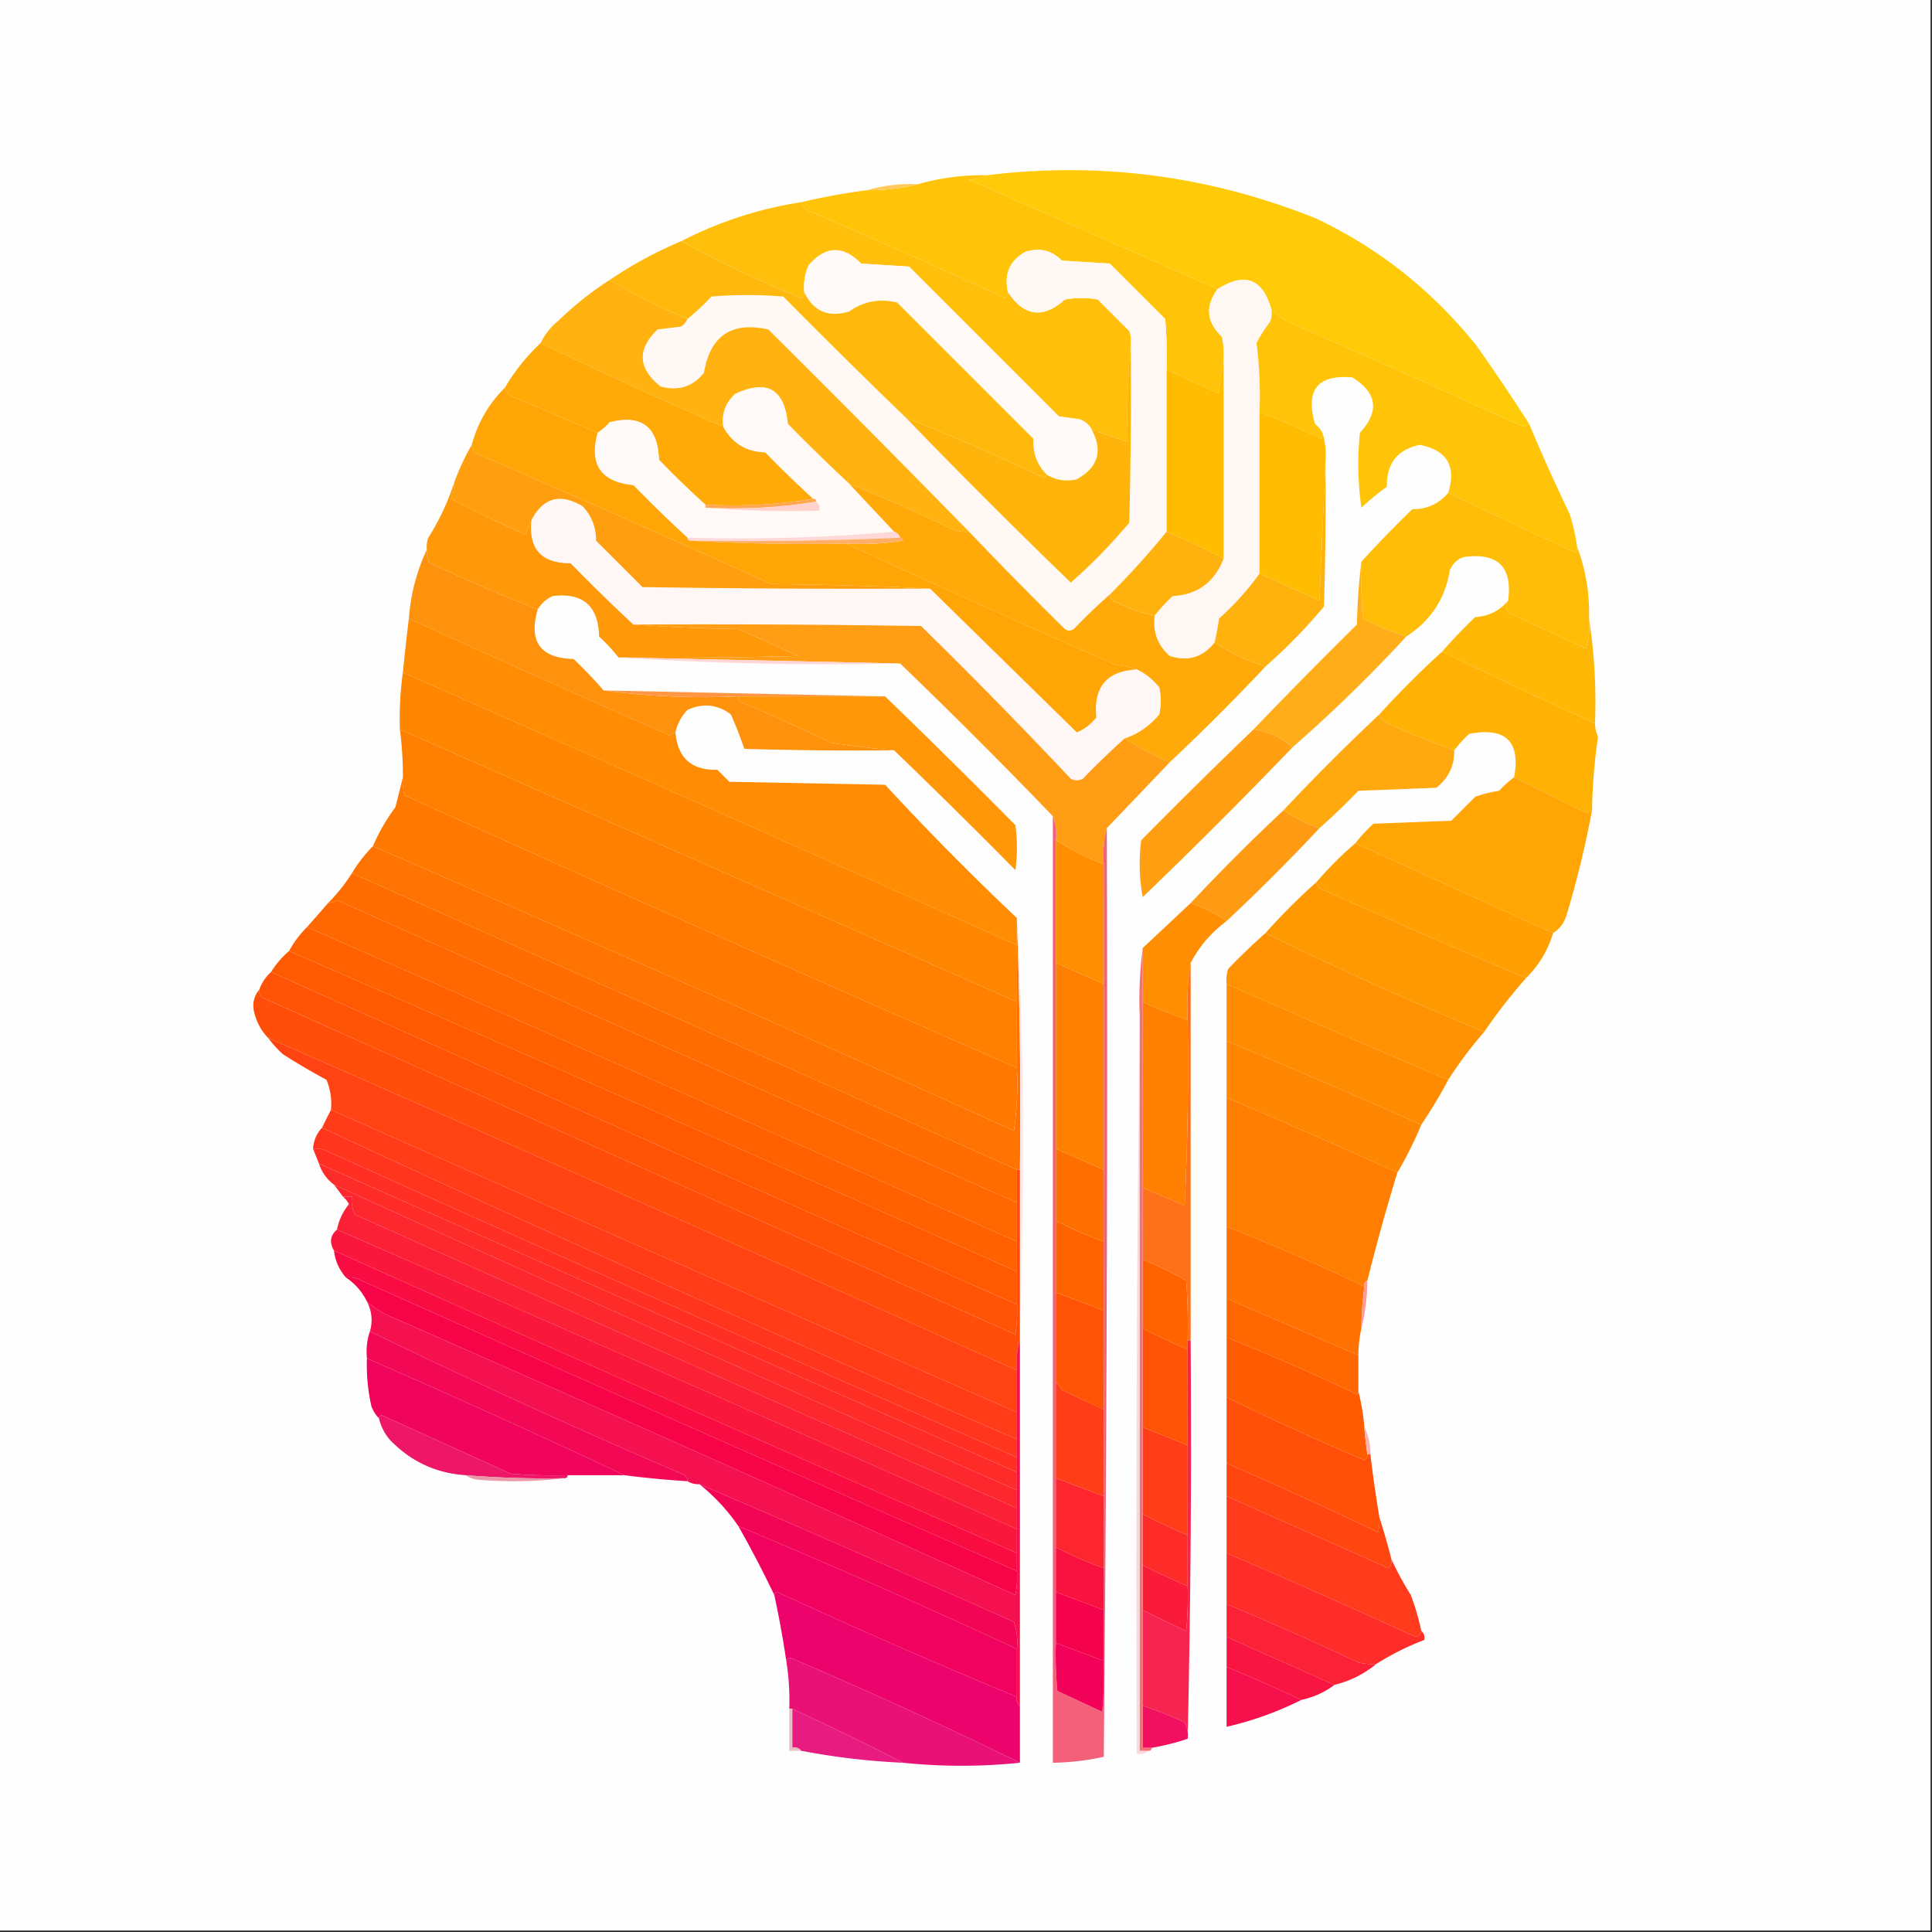 <svg xmlns="http://www.w3.org/2000/svg" width="645" height="645" style="shape-rendering:geometricPrecision;text-rendering:geometricPrecision;image-rendering:optimizeQuality;fill-rule:evenodd;clip-rule:evenodd"><rect width="100%" height="100%" fill="#333333" stroke="none"/><path style="opacity:1" fill="#fffefe" d="M-.5-.5h645v645H-.5V-.5z"/><path style="opacity:1" fill="#ffca08" d="M510.5 141.5c-.751 1.073-1.751 1.24-3 .5a5181.07 5181.07 0 0 0-74-33c-3.398-1.357-6.398-3.19-9-5.5-2.836-10.428-8.836-12.762-18-7a565876.97 565876.97 0 0 1-83-36.5c2.208-.19 4.208-.69 6-1.5 37.891-4.623 74.558.21 110 14.5 21.004 9.986 38.838 24.153 53.5 42.5a691.543 691.543 0 0 1 17.5 26z"/><path style="opacity:1" fill="#ffc407" d="M329.5 58.5c-1.792.81-3.792 1.31-6 1.5a565876.97 565876.97 0 0 0 83 36.5c-4.217 5.717-3.717 11.05 1.5 16 .497 2.646.664 5.313.5 8-.823 3.477-1.323 7.144-1.5 11a410.844 410.844 0 0 0-17.5-8 145.053 145.053 0 0 0-.5-17L370.5 88l-16-1c-3.285-3.379-7.285-4.379-12-3-5.363 2.91-7.363 7.41-6 13.5.131.876-.202 1.543-1 2a2738.209 2738.209 0 0 0-64-28.5c-2.044-.498-3.378-1.665-4-3.5a212.957 212.957 0 0 1 22-4c5.889.05 11.556-.616 17-2 7.386-2.135 15.052-3.135 23-3z"/><path style="opacity:1" fill="#ffc95c" d="M306.5 61.5c-5.444 1.384-11.111 2.05-17 2 5.416-1.617 11.083-2.284 17-2z"/><path style="opacity:1" fill="#ffbf0b" d="M267.5 67.5c.622 1.835 1.956 3.002 4 3.5a2738.209 2738.209 0 0 1 64 28.5c.798-.457 1.131-1.124 1-2 5.384 8.174 11.718 9.007 19 2.5a30.499 30.499 0 0 1 11 0l10.5 10.5a8.43 8.43 0 0 1 .5 4c-.995 10.821-1.328 21.821-1 33l-12-4c-.843-1.673-2.176-2.84-4-3.5l-7-1-50-50-16-1c-6.019-6.143-11.852-5.976-17.5.5-1.289 2.85-1.789 5.85-1.5 9 .131.876-.202 1.543-1 2-13.892-5.606-27.225-11.94-40-19 12.525-6.472 25.858-10.805 40-13z"/><path style="opacity:1" fill="#fff9f7" d="M364.5 143.5c3.754 7.054 2.088 12.554-5 16.5-3.572.847-6.906.347-10-1.5-3.266-3.258-4.766-7.258-4.5-12L299.5 101c-5.916-1.408-11.25-.408-16 3-7.02 2.085-12.02-.081-15-6.5-.289-3.15.211-6.15 1.5-9 5.648-6.476 11.481-6.643 17.5-.5l16 1 50 50 7 1c1.824.66 3.157 1.827 4 3.5z"/><path style="opacity:1" fill="#fff8f5" d="M389.5 123.5v54a280.11 280.11 0 0 1-19 21 193.893 193.893 0 0 0-12 11.5c-1 .667-2 .667-3 0a1461.732 1461.732 0 0 1-32-32.5 6395.637 6395.637 0 0 0-67-67.5c-12.257-2.746-19.424 2.088-21.5 14.5-3.788 4.653-8.622 6.153-14.5 4.5-7.531-6.024-7.865-12.358-1-19l8-1c.881-.708 1.547-1.542 2-2.5a84.01 84.01 0 0 0 8-7.5c8-.667 16-.667 24 0a2340.91 2340.91 0 0 0 41 40.5 2138.105 2138.105 0 0 0 55 55 184.017 184.017 0 0 0 19.5-20c.5-19.997.667-39.997.5-60a8.43 8.43 0 0 0-.5-4L366.5 100a30.499 30.499 0 0 0-11 0c-7.282 6.507-13.616 5.674-19-2.5-1.363-6.09.637-10.59 6-13.5 4.715-1.379 8.715-.379 12 3l16 1 18.5 18.5c.499 5.657.666 11.324.5 17z"/><path style="opacity:1" fill="#ffb210" d="M203.5 93.5a236.392 236.392 0 0 0 26 13c-.453.958-1.119 1.792-2 2.5l-8 1c-6.865 6.642-6.531 12.976 1 19 5.878 1.653 10.712.153 14.5-4.5 2.076-12.412 9.243-17.246 21.5-14.5a6395.637 6395.637 0 0 1 67 67.5 12.93 12.93 0 0 1-5-.5 466.503 466.503 0 0 0-35-15.5 577.46 577.46 0 0 1-20.5-20c-1.101-11.6-6.934-14.933-17.5-10-3.297 2.932-4.63 6.599-4 11a1712.921 1712.921 0 0 1-61-28c1.406-2.914 3.406-5.414 6-7.5a108 108 0 0 1 17-13.5z"/><path style="opacity:1" fill="#fff7f3" d="M424.5 103.5a8.43 8.43 0 0 1-.5 4 48.493 48.493 0 0 0-4.5 7c.967 7.61 1.3 15.277 1 23v54c-3.9 5.408-8.4 10.408-13.5 15a99.899 99.899 0 0 1-1.5 8c-3.924 4.956-8.924 6.456-15 4.5-4.048-3.6-5.715-8.1-5-13.5a53.864 53.864 0 0 1 6-6.5c8.302-.455 13.969-4.622 17-12.5v-66a32.462 32.462 0 0 0-.5-8c-5.217-4.95-5.717-10.283-1.5-16 9.164-5.762 15.164-3.428 18 7z"/><path style="opacity:1" fill="#ffb90d" d="M227.5 80.5c12.775 7.06 26.108 13.394 40 19 .798-.457 1.131-1.124 1-2 2.98 6.419 7.98 8.585 15 6.5 4.75-3.408 10.084-4.408 16-3l45.5 45.5c-.266 4.742 1.234 8.742 4.5 12-.06.543-.393.876-1 1a697.142 697.142 0 0 0-46-20 2340.91 2340.91 0 0 1-41-40.5c-8-.667-16-.667-24 0a84.01 84.01 0 0 1-8 7.5 236.392 236.392 0 0 1-26-13c7.47-5.096 15.47-9.429 24-13z"/><path style="opacity:1" fill="#ffc407" d="M424.5 103.5c2.602 2.31 5.602 4.143 9 5.5a5181.07 5181.07 0 0 1 74 33c1.249.74 2.249.573 3-.5a609.076 609.076 0 0 0 13.5 30 66.227 66.227 0 0 1 2.5 11 2.428 2.428 0 0 1-.5 2 2532.056 2532.056 0 0 1-42.5-20c2.735-8.865-.431-14.199-9.5-16-7.472 1.587-11.139 6.254-11 14a84.86 84.86 0 0 0-8.5 7 104.718 104.718 0 0 1-.5-25c6.612-7.164 5.778-13.331-2.5-18.5-11.593-1.016-15.76 4.15-12.5 15.5a10.515 10.515 0 0 1 2.5 3 2.428 2.428 0 0 1-.5 2 264.895 264.895 0 0 0-20.5-9c.3-7.723-.033-15.39-1-23a48.493 48.493 0 0 1 4.5-7 8.43 8.43 0 0 0 .5-4z"/><path style="opacity:1" fill="#ffaa06" d="M180.5 114.5a1712.921 1712.921 0 0 0 61 28c2.988 5.468 7.654 8.302 14 8.5a348.625 348.625 0 0 0 16 15.5c-11.62 1.979-23.62 2.646-36 2a326.819 326.819 0 0 1-15.5-15c-.386-11.062-5.886-15.229-16.5-12.5a19.552 19.552 0 0 1-4 3.5c-8.979-3.821-17.979-7.654-27-11.5-2.044-.498-3.378-1.665-4-3.5a68.014 68.014 0 0 1 12-15z"/><path style="opacity:1" fill="#ffbc00" d="M408.5 120.5v66a247.871 247.871 0 0 0-19-9v-54a410.844 410.844 0 0 1 17.5 8c.177-3.856.677-7.523 1.5-11z"/><path style="opacity:1" fill="#fff9f7" d="m283.5 161.5 15 16c-22.642 1.99-45.642 2.656-69 2a443.547 443.547 0 0 1-18-17.5c-10.918-1.085-14.918-6.918-12-17.5a19.552 19.552 0 0 0 4-3.5c10.614-2.729 16.114 1.438 16.5 12.5a326.819 326.819 0 0 0 15.5 15v1a361.608 361.608 0 0 0 38 1c.237-1.291-.096-2.291-1-3 0-.667-.333-1-1-1a348.625 348.625 0 0 1-16-15.5c-6.346-.198-11.012-3.032-14-8.5-.63-4.401.703-8.068 4-11 10.566-4.933 16.399-1.6 17.5 10a577.46 577.46 0 0 0 20.5 20z"/><path style="opacity:1" fill="#ffbc00" d="M420.5 137.5a264.895 264.895 0 0 1 20.5 9 2.428 2.428 0 0 0 .5-2c.979 3.125 1.313 6.458 1 10-.667 15.172-1.333 30.505-2 46-6.693-3.014-13.359-6.014-20-9v-54z"/><path style="opacity:1" fill="#ffb40b" d="M377.5 114.5c.167 20.003 0 40.003-.5 60a184.017 184.017 0 0 1-19.5 20 2138.105 2138.105 0 0 1-55-55 697.142 697.142 0 0 1 46 20c.607-.124.94-.457 1-1 3.094 1.847 6.428 2.347 10 1.5 7.088-3.946 8.754-9.446 5-16.5l12 4c-.328-11.179.005-22.179 1-33z"/><path style="opacity:1" fill="#ffaa09" d="M283.5 161.5a466.503 466.503 0 0 1 35 15.5 12.93 12.93 0 0 0 5 .5 1461.732 1461.732 0 0 0 32 32.5c1 .667 2 .667 3 0a193.893 193.893 0 0 1 12-11.5c.077 1.25.744 2.083 2 2.5a51.888 51.888 0 0 0 13 4.5c-.715 5.4.952 9.9 5 13.5 6.076 1.956 11.076.456 15-4.5 5.215 3.439 10.882 6.105 17 8-10.333 11-21 21.667-32 32a105.61 105.61 0 0 1-15-8c4.471-1.507 8.305-4.173 11.5-8 .667-3 .667-6 0-9-2.114-2.621-4.614-4.621-7.5-6-2.131-.814-4.464-1.314-7-1.5a5579.691 5579.691 0 0 1-90-40.5 91.123 91.123 0 0 0 19-1c-.124-.607-.457-.94-1-1-.333-1-1-1.667-2-2l-15-16z"/><path style="opacity:1" fill="#ffbd07" d="M483.5 164.5a2532.056 2532.056 0 0 0 42.5 20 2.428 2.428 0 0 0 .5-2c2.896 7.621 4.229 15.621 4 24a25.879 25.879 0 0 1-1 10l-26-12c-.792-1.2-.792-2.533 0-4 1.507-11.325-3.493-16.159-15-14.5-2.167.833-3.667 2.333-4.5 4.5-1.548 9.411-6.381 16.744-14.5 22a91.2 91.2 0 0 1-14.5-6c-.5-6.325-.666-12.658-.5-19a418.271 418.271 0 0 1 17-17.5c4.915.041 8.915-1.792 12-5.5z"/><path style="opacity:1" fill="#ff9909" d="M151.5 161.5a9.108 9.108 0 0 1-1 5 430.658 430.658 0 0 0 25 12 112.33 112.33 0 0 1 2-5c-1.118 9.716 3.216 14.549 13 14.5a605.464 605.464 0 0 0 21 20.5 604.989 604.989 0 0 0 35 1.5l20 9c-19.664.5-39.331.667-59 .5h-1a63.707 63.707 0 0 0-6.5-7c-.23-10.233-5.397-14.733-15.5-13.5-2.187 1.025-3.854 2.525-5 4.5a824.966 824.966 0 0 1-36-15.5c-.88-1.356-1.214-2.856-1-4.5a8.43 8.43 0 0 1 .5-4c3.617-5.738 6.45-11.738 8.5-18z"/><path style="opacity:1" fill="#fff7f5" d="m310.5 196.5 49 48c2.568-1.059 4.735-2.726 6.5-5-1.006-10.151 3.494-15.484 13.5-16 2.886 1.379 5.386 3.379 7.5 6 .667 3 .667 6 0 9-3.195 3.827-7.029 6.493-11.5 8a265.628 265.628 0 0 0-14 13.5c-1.333.667-2.667.667-4 0a1799.954 1799.954 0 0 0-50-51c-31.998-.5-63.998-.667-96-.5a605.464 605.464 0 0 1-21-20.5c-9.784.049-14.118-4.784-13-14.5 3.921-7.407 9.587-8.907 17-4.5 3.022 3.214 4.522 7.048 4.5 11.5l15.5 15.5c31.998.5 63.998.667 96 .5z"/><path style="opacity:1" fill="#ff9f0f" d="M157.5 148.5c.074 1.911 1.074 3.078 3 3.5a6214.168 6214.168 0 0 1 97 43c17.838.168 35.505.668 53 1.5-32.002.167-64.002 0-96-.5L199 180.5c.022-4.452-1.478-8.286-4.5-11.5-7.413-4.407-13.079-2.907-17 4.5a112.33 112.33 0 0 0-2 5 430.658 430.658 0 0 1-25-12 9.108 9.108 0 0 0 1-5 78.32 78.32 0 0 1 6-13z"/><path style="opacity:1" fill="#ffa851" d="M271.5 166.5c.667 0 1 .333 1 1-11.955 1.98-24.288 2.646-37 2v-1c12.38.646 24.38-.021 36-2z"/><path style="opacity:1" fill="#ffd2ce" d="M272.5 167.5c.904.709 1.237 1.709 1 3a361.608 361.608 0 0 1-38-1c12.712.646 25.045-.02 37-2z"/><path style="opacity:1" fill="#ffb20d" d="M389.5 177.5a247.871 247.871 0 0 1 19 9c-3.031 7.878-8.698 12.045-17 12.5a53.864 53.864 0 0 0-6 6.5 51.888 51.888 0 0 1-13-4.5c-1.256-.417-1.923-1.25-2-2.5a280.11 280.11 0 0 0 19-21z"/><path style="opacity:1" fill="#ffd8d7" d="M298.5 177.5c1 .333 1.667 1 2 2a1225.063 1225.063 0 0 1-70 1c-.667 0-1-.333-1-1 23.358.656 46.358-.01 69-2z"/><path style="opacity:1" fill="#ffaf67" d="M300.5 179.5c.543.06.876.393 1 1a91.123 91.123 0 0 1-19 1 676.419 676.419 0 0 1-52-1c23.506.331 46.839-.002 70-1z"/><path style="opacity:1" fill="#ffa505" d="M168.5 129.5c.622 1.835 1.956 3.002 4 3.5 9.021 3.846 18.021 7.679 27 11.5-2.918 10.582 1.082 16.415 12 17.5a443.547 443.547 0 0 0 18 17.5c0 .667.333 1 1 1a676.419 676.419 0 0 0 52 1 5579.691 5579.691 0 0 0 90 40.5c2.536.186 4.869.686 7 1.5-10.006.516-14.506 5.849-13.5 16-1.765 2.274-3.932 3.941-6.5 5l-49-48a1391.589 1391.589 0 0 0-53-1.5 6214.168 6214.168 0 0 0-97-43c-1.926-.422-2.926-1.589-3-3.5 1.998-7.362 5.665-13.695 11-19z"/><path style="opacity:1" fill="#ff920d" d="M142.5 183.5c-.214 1.644.12 3.144 1 4.5a824.966 824.966 0 0 0 36 15.5c-3.083 10.742.917 16.242 12 16.5a147.277 147.277 0 0 1 10 10.5c14.629 1.984 29.629 2.65 45 2-.131.876.202 1.543 1 2a604.81 604.81 0 0 1 30 13.5 361.2 361.2 0 0 0 21 2.5c-16.67.167-33.337 0-50-.5a141.72 141.72 0 0 0-4.5-11.5c-4.478-3.349-9.312-3.849-14.5-1.5-2.04 2.185-3.374 4.685-4 7.5-.65.304-1.317.637-2 1a6986.072 6986.072 0 0 1-87-39c.607-8.098 2.607-15.765 6-23z"/><path style="opacity:1" fill="#ffb20e" d="M442.5 154.5c.167 16.003 0 32.003-.5 48a184.114 184.114 0 0 1-19.5 20c-6.118-1.895-11.785-4.561-17-8a99.899 99.899 0 0 0 1.5-8c5.1-4.592 9.6-9.592 13.5-15 6.641 2.986 13.307 5.986 20 9 .667-15.495 1.333-30.828 2-46z"/><path style="opacity:1" fill="#ffb806" d="M503.5 200.5c-.792 1.467-.792 2.8 0 4l26 12a25.879 25.879 0 0 0 1-10c1.782 11.517 2.448 23.183 2 35a1802.67 1802.67 0 0 1-51-24 177.724 177.724 0 0 1 11-11.5c4.506-.253 8.173-2.086 11-5.5z"/><path style="opacity:1" fill="#ff8c03" d="M136.5 206.5a6986.072 6986.072 0 0 0 87 39c.683-.363 1.35-.696 2-1 .715 8.547 5.382 12.713 14 12.5l4 4 52 1a923.411 923.411 0 0 0 44 44.5v9a39491.497 39491.497 0 0 0-205-91 905.837 905.837 0 0 1 2-18z"/><path style="opacity:1" fill="#ff9e15" d="M211.5 208.5c32.002-.167 64.002 0 96 .5a1799.954 1799.954 0 0 1 50 51c1.333.667 2.667.667 4 0a265.628 265.628 0 0 1 14-13.5 105.61 105.61 0 0 0 15 8l-21 22c-.983 3.798-1.317 7.798-1 12a89.622 89.622 0 0 1-16-8c.306-2.885-.027-5.552-1-8a1841.202 1841.202 0 0 0-51-51l-93-2c19.669.167 39.336 0 59-.5l-20-9a604.989 604.989 0 0 1-35-1.5z"/><path style="opacity:1" fill="#ffb204" d="M481.5 217.5a1802.67 1802.67 0 0 0 51 24c.019 1.56.352 3.06 1 4.5a191.674 191.674 0 0 0-2 24.5c-.617.111-1.117.444-1.5 1a840.464 840.464 0 0 1-24.5-12c2.182-11.983-2.818-16.817-15-14.5a37.84 37.84 0 0 0-5 5.5 273.953 273.953 0 0 1-21-8.5c-2.044-.498-3.378-1.665-4-3.5a312.323 312.323 0 0 1 21-21z"/><path style="opacity:1" fill="#ffd5d5" d="M206.5 219.5h1l93 2c-31.684.659-63.018-.007-94-2z"/><path style="opacity:1" fill="#ff8600" d="M134.5 224.5a39491.497 39491.497 0 0 1 205 91v19l-206-91a111.911 111.911 0 0 1 1-19z"/><path style="opacity:1" fill="#ffae19" d="M454.5 187.5c-.166 6.342 0 12.675.5 19a91.2 91.2 0 0 0 14.5 6 497.11 497.11 0 0 1-38 37c-3.59-3.291-7.924-5.291-13-6a1704.523 1704.523 0 0 1 34.5-35c.171-7.179.671-14.179 1.5-21z"/><path style="opacity:1" fill="#ff9644" d="M201.5 230.5c31.431.66 62.764 1.326 94 2h-49c-15.371.65-30.371-.016-45-2z"/><path style="opacity:1" fill="#ff9708" d="M246.5 232.5h49a2637.117 2637.117 0 0 1 43.5 43c.667 5 .667 10 0 15a2283.786 2283.786 0 0 0-40.5-40 361.2 361.2 0 0 1-21-2.5 604.81 604.81 0 0 0-30-13.5c-.798-.457-1.131-1.124-1-2z"/><path style="opacity:1" fill="#ffa90e" d="M460.5 238.5c.622 1.835 1.956 3.002 4 3.5a273.953 273.953 0 0 0 21 8.5c.1 5.096-1.9 9.263-6 12.5l-26 1a228.344 228.344 0 0 1-13 12.5 50.546 50.546 0 0 1-12-6c10.333-11 21-21.667 32-32z"/><path style="opacity:1" fill="#ff8000" d="m133.5 243.5 206 91v22a18600.44 18600.44 0 0 1-204.5-91 18.453 18.453 0 0 1-.5-6 118.435 118.435 0 0 0-1-16z"/><path style="opacity:1" fill="#ff9f11" d="M418.5 243.5c5.076.709 9.41 2.709 13 6a1767.06 1767.06 0 0 1-50 50 60.713 60.713 0 0 1-.5-19 1955.86 1955.86 0 0 1 37.5-37z"/><path style="opacity:1" fill="#ff7900" d="M134.5 259.5a18.453 18.453 0 0 0 .5 6 18600.44 18600.44 0 0 0 204.5 91c.33 7.032-.003 14.032-1 21a15227.446 15227.446 0 0 0-214-95 62.654 62.654 0 0 1 7.5-13 838.95 838.95 0 0 0 2.5-10z"/><path style="opacity:1" fill="#ffa605" d="M505.5 259.5a840.464 840.464 0 0 0 24.5 12c.383-.556.883-.889 1.5-1a331.183 331.183 0 0 1-8.5 35c-.792 2.606-2.292 4.606-4.5 6a162841.914 162841.914 0 0 0-66-30 54.53 54.53 0 0 1 6-6.5l26-1 8-8a43.385 43.385 0 0 1 8-2 31.447 31.447 0 0 1 5-4.5z"/><path style="opacity:1" fill="#ff7303" d="M124.5 282.5a15227.446 15227.446 0 0 1 214 95 111.148 111.148 0 0 0 1-21v-49a1723.12 1723.12 0 0 1 1 83h-1l-222-99a46.493 46.493 0 0 1 7-9z"/><path style="opacity:1" fill="#ff9f02" d="M452.5 281.5c21.936 9.965 43.936 19.965 66 30-1.713 5.757-4.713 10.757-9 15a3034.694 3034.694 0 0 1-68-29.5c-1.256-.417-1.923-1.25-2-2.5 4-4.667 8.333-9 13-13z"/><path style="opacity:1" fill="#ff9b12" d="M428.5 270.5a50.546 50.546 0 0 0 12 6c-10 10.667-20.333 21-31 31-3.651-2.492-7.651-4.492-12-6 10-10.667 20.333-21 31-31z"/><path style="opacity:1" fill="#ff6d00" d="m117.5 291.5 222 99v11a34182.003 34182.003 0 0 1-227-101 5.576 5.576 0 0 1-3 1 57.487 57.487 0 0 0 8-10z"/><path style="opacity:1" fill="#ff9902" d="M439.5 294.5c.077 1.25.744 2.083 2 2.5a3034.694 3034.694 0 0 0 68 29.5 181.824 181.824 0 0 0-14 18 1205.66 1205.66 0 0 1-73-33c5.333-6 11-11.667 17-17z"/><path style="opacity:1" fill="#ff6700" d="M339.5 401.5v13a53077.859 53077.859 0 0 0-237-105 487.069 487.069 0 0 0 7-8 5.576 5.576 0 0 0 3-1 34182.003 34182.003 0 0 0 227 101z"/><path style="opacity:1" fill="#fee5e6" d="M339.5 307.5v-1c1.333 22.99 2 46.324 2 70 0 23.502-.333 46.836-1 70v-56a1723.12 1723.12 0 0 0-1-83z"/><path style="opacity:1" fill="#ff6000" d="M102.5 309.5a53077.859 53077.859 0 0 1 237 105v10a39127.539 39127.539 0 0 0-243-107 35.07 35.07 0 0 1 6-8z"/><path style="opacity:1" fill="#ff9202" d="M422.5 311.5a1205.66 1205.66 0 0 0 73 33 136.738 136.738 0 0 0-12 16 5177.076 5177.076 0 0 1-74-32 12.93 12.93 0 0 1 .5-5 210.447 210.447 0 0 1 12.5-12z"/><path style="opacity:1" fill="#ff8e03" d="M397.5 301.5c4.349 1.508 8.349 3.508 12 6-5.087 3.753-9.087 8.419-12 14-.99 6.145-1.323 12.478-1 19a145.522 145.522 0 0 1-15-6v-18l16-15z"/><path style="opacity:1" fill="#ff5a01" d="M96.5 317.5a39127.539 39127.539 0 0 1 243 107v11a42525.622 42525.622 0 0 1-249-111c1.603-2.608 3.603-4.941 6-7z"/><path style="opacity:1" fill="#ff5405" d="M90.5 324.5a42525.622 42525.622 0 0 0 249 111 50.464 50.464 0 0 1-.5 10A83651.084 83651.084 0 0 1 87.5 333c-.752-.671-1.086-1.504-1-2.5.84-2.353 2.174-4.353 4-6z"/><path style="opacity:1" fill="#ff8c00" d="M409.5 328.5a5177.076 5177.076 0 0 0 74 32 169.27 169.27 0 0 1-9 15 2780.374 2780.374 0 0 0-65-28v-19z"/><path style="opacity:1" fill="#ff4d0a" d="M86.5 330.5c-.086.996.248 1.829 1 2.5A83651.084 83651.084 0 0 0 339 445.5c.498-3.317.665-6.65.5-10v-45h1v57c-.979 3.125-1.313 6.458-1 10a29459.707 29459.707 0 0 0-250-111c-2.14-2.2-3.64-4.867-4.5-8-.885-3.038-.385-5.705 1.5-8z"/><path style="opacity:1" fill="#f7dadb" d="M380.5 339.5v245h3c-1.068.934-2.401 1.268-4 1a15129.24 15129.24 0 0 1 1-246z"/><path style="opacity:1" fill="#ff8601" d="M409.5 347.5a2780.374 2780.374 0 0 1 65 28 127.828 127.828 0 0 1-8 16 2162.751 2162.751 0 0 0-57-25v-19z"/><path style="opacity:1" fill="#ff8000" d="M381.5 334.5a145.522 145.522 0 0 0 15 6c.333 20.677 0 41.344-1 62-4.693-2.015-9.359-4.015-14-6v-62z"/><path style="opacity:1" fill="#ff7e01" d="M409.5 366.5a2162.751 2162.751 0 0 1 57 25 716.904 716.904 0 0 0-10 36c-.838.342-1.172 1.008-1 2a701.09 701.09 0 0 0-46-20v-43z"/><path style="opacity:1" fill="#ff4312" d="M89.5 346.5a29459.707 29459.707 0 0 1 250 111v14a49374.114 49374.114 0 0 1-229-101c.316-3.478-.184-6.812-1.5-10a232.933 232.933 0 0 1-14.5-8.5 38.44 38.44 0 0 1-5-5.5z"/><path style="opacity:1" fill="#ff3c17" d="M110.5 370.5a49374.114 49374.114 0 0 0 229 101v9a9088.216 9088.216 0 0 1-232-104 364.488 364.488 0 0 1 3-6z"/><path style="opacity:1" fill="#ff361d" d="M107.5 376.5a9088.216 9088.216 0 0 0 232 104v6a17739.995 17739.995 0 0 1-231-102.5 8.43 8.43 0 0 0-4-.5c.207-2.741 1.207-5.074 3-7z"/><path style="opacity:1" fill="#ff3023" d="M104.5 383.5a8.43 8.43 0 0 1 4 .5 17739.995 17739.995 0 0 0 231 102.5v5a51152.819 51152.819 0 0 1-233-103l-2-5z"/><path style="opacity:1" fill="#fe2c28" d="M106.5 388.5a51152.819 51152.819 0 0 0 233 103v6a17611.97 17611.97 0 0 1-228-102c-2.4-1.796-4.067-4.13-5-7z"/><path style="opacity:1" fill="#fd272e" d="M111.5 395.5a17611.97 17611.97 0 0 0 228 102v6a32359.22 32359.22 0 0 1-221-98 9.86 9.86 0 0 1-1-6h-3l-3-4z"/><path style="opacity:1" fill="#fb2036" d="M114.5 399.5h3a9.86 9.86 0 0 0 1 6 32359.22 32359.22 0 0 0 221 98v7a34172.842 34172.842 0 0 0-227-100c.621-3.135 1.955-5.969 4-8.5-.556-1.011-1.222-1.844-2-2.5z"/><path style="opacity:1" fill="#ff7119" d="M397.5 321.5v126h-1c.166-6.675 0-13.342-.5-20a137.997 137.997 0 0 0-14.5-7v-24c4.641 1.985 9.307 3.985 14 6 1-20.656 1.333-41.323 1-62-.323-6.522.01-12.855 1-19z"/><path style="opacity:1" fill="#ff7100" d="M409.5 409.5a701.09 701.09 0 0 1 46 20c-.627 4.641-.96 9.307-1 14a41.73 41.73 0 0 0-1 9l-44-19v-24z"/><path style="opacity:1" fill="#f80c42" d="M111.5 417.5a24469.762 24469.762 0 0 0 228 101v6a31119.48 31119.48 0 0 1-220-97.5 8.43 8.43 0 0 0-4-.5c-2.282-2.604-3.616-5.604-4-9z"/><path style="opacity:1" fill="#f60447" d="M115.5 426.5a8.43 8.43 0 0 1 4 .5 31119.48 31119.48 0 0 0 220 97.5 32.462 32.462 0 0 1-.5 8A20187.956 20187.956 0 0 0 131.5 440c-3.426-1.368-6.426-3.202-9-5.5-1.624-3.29-3.957-5.957-7-8z"/><path style="opacity:1" fill="#ff6300" d="M381.5 420.5a137.997 137.997 0 0 1 14.5 7c.5 6.658.666 13.325.5 20v3a216.21 216.21 0 0 1-15-7v-23z"/><path style="opacity:1" fill="#ff6700" d="m409.5 433.5 44 19v12c.065.438-.101.772-.5 1a713.074 713.074 0 0 0-43.5-19v-13z"/><path style="opacity:1" fill="#f5104f" d="M122.5 434.5c2.574 2.298 5.574 4.132 9 5.5A20187.956 20187.956 0 0 1 339 532.5c.497-2.646.664-5.313.5-8v-67c-.313-3.542.021-6.875 1-10v122c-.904-.709-1.237-1.709-1-3v-16a21.127 21.127 0 0 0-1-9 7240.717 7240.717 0 0 0-105-46c-1.459.067-2.792-.266-4-1-.077-1.25-.744-2.083-2-2.5a2473.258 2473.258 0 0 1-104-47.5c.987-3.413.654-6.747-1-10z"/><path style="opacity:1" fill="#ff9b9a" d="M456.5 427.5c-.027 5.551-.694 10.884-2 16 .04-4.693.373-9.359 1-14-.172-.992.162-1.658 1-2z"/><path style="opacity:1" fill="#f20855" d="M123.5 444.5a2473.258 2473.258 0 0 0 104 47.5c1.256.417 1.923 1.25 2 2.5a307.256 307.256 0 0 1-21-2 3399.38 3399.38 0 0 0-86-39c-.31-3.213.023-6.213 1-9z"/><path style="opacity:1" fill="#f0045c" d="M122.5 453.5a3399.38 3399.38 0 0 1 86 39h-19c-6.342.166-12.675 0-19-.5l-43-19.5c-.607.124-.94.457-1 1-1.058-1.1-1.892-2.434-2.5-4a62.267 62.267 0 0 1-1.5-16z"/><path style="opacity:1" fill="#ff5405" d="M381.5 443.5a216.21 216.21 0 0 0 15 7v32l-15-6v-33z"/><path style="opacity:1" fill="#ff5c01" d="M409.5 446.5a713.074 713.074 0 0 1 43.5 19c.399-.228.565-.562.5-1 .982 3.816 1.649 7.816 2 12 .204 3.018.537 6.018 1 9 .131.876-.202 1.543-1 2a977.9 977.9 0 0 1-46-21v-20z"/><path style="opacity:1" fill="#f9173c" d="M112.5 410.5a34172.842 34172.842 0 0 1 227 100v8a24469.762 24469.762 0 0 1-228-101c-1.586-2.716-1.253-5.05 1-7z"/><path style="opacity:1" fill="#ed1667" d="M189.5 492.5c0 .667-.333 1-1 1a332.279 332.279 0 0 1-33-1c-10.021-.649-18.521-4.649-25.5-12a17.341 17.341 0 0 1-3.5-7c.06-.543.393-.876 1-1l43 19.5c6.325.5 12.658.666 19 .5z"/><path style="opacity:1" fill="#ff4f08" d="M409.5 466.5a977.9 977.9 0 0 0 46 21c.798-.457 1.131-1.124 1-2h1a464.855 464.855 0 0 0 3 21 12.93 12.93 0 0 1-.5 5 1632.704 1632.704 0 0 0-50.5-23v-22z"/><path style="opacity:1" fill="#ffb2b2" d="M455.5 476.5c1.413 2.719 2.08 5.719 2 9h-1a104.618 104.618 0 0 1-1-9z"/><path style="opacity:1" fill="#ff4611" d="M409.5 488.5a1632.704 1632.704 0 0 1 50.5 23 12.93 12.93 0 0 0 .5-5 242.361 242.361 0 0 1 4 14c.219 1.175-.114 2.175-1 3-18.026-8.015-36.026-16.015-54-24v-11z"/><path style="opacity:1" fill="#ea99a8" d="M155.5 492.5a332.279 332.279 0 0 0 33 1c-9.491 1.158-19.158 1.325-29 .5-1.558-.21-2.891-.71-4-1.5z"/><path style="opacity:1" fill="#ff3d17" d="m381.5 476.5 15 6v30a216.21 216.21 0 0 1-15-7v-29z"/><path style="opacity:1" fill="#f20555" d="M233.5 495.5a7240.717 7240.717 0 0 1 105 46 21.127 21.127 0 0 1 1 9 2722.437 2722.437 0 0 0-93-41c-3.601-5.271-7.934-9.937-13-14z"/><path style="opacity:1" fill="#ff3b1b" d="M409.5 499.5c17.974 7.985 35.974 15.985 54 24 .886-.825 1.219-1.825 1-3a106.326 106.326 0 0 0 6.5 12 83.073 83.073 0 0 1 3.5 12c-.343 1.725-1.343 2.225-3 1.5a2547.143 2547.143 0 0 0-62-27.5v-19z"/><path style="opacity:1" fill="#fe2c29" d="M381.5 505.5a216.21 216.21 0 0 0 15 7v17a216.21 216.21 0 0 1-15-7v-17z"/><path style="opacity:1" fill="#f0025e" d="M246.5 509.5a2722.437 2722.437 0 0 1 93 41v16a2095.79 2095.79 0 0 1-80-35c-.607.124-.94.457-1 1a378.06 378.06 0 0 0-12-23z"/><path style="opacity:1" fill="#fe2d29" d="M409.5 518.5a2547.143 2547.143 0 0 1 62 27.5c1.657.725 2.657.225 3-1.5.904.709 1.237 1.709 1 3a89.655 89.655 0 0 0-16 8 18.453 18.453 0 0 1-6-.5 1280.575 1280.575 0 0 0-44-19.5v-17z"/><path style="opacity:1" fill="#fa1a39" d="M381.5 522.5a216.21 216.21 0 0 0 15 7 112.97 112.97 0 0 1-.5 15 397.247 397.247 0 0 1-14.5-7v-15z"/><path style="opacity:1" fill="#fb2237" d="M409.5 535.5a1280.575 1280.575 0 0 1 44 19.5c1.973.495 3.973.662 6 .5-4.06 3.364-8.727 5.697-14 7l-36-16v-11z"/><path style="opacity:1" fill="#ec036b" d="M339.5 566.5c-.237 1.291.096 2.291 1 3v19a1590.141 1590.141 0 0 0-76.5-35c-.765.07-1.265.403-1.5 1a333.114 333.114 0 0 0-4-22c.06-.543.393-.876 1-1a2095.79 2095.79 0 0 0 80 35z"/><path style="opacity:1" fill="#f87071" d="M381.5 316.5v267h3c0 .667-.333 1-1 1h-3v-245c-.325-7.852.008-15.518 1-23z"/><path style="opacity:1" fill="#f91542" d="m409.5 546.5 36 16c-3.24 2.451-6.907 4.118-11 5a588.066 588.066 0 0 0-25-11v-10z"/><path style="opacity:1" fill="#f62451" d="M396.5 447.5h1c.332 44.503-.001 88.836-1 133 .239-1.967-.094-3.801-1-5.5a124.368 124.368 0 0 0-14-5.5v-32a397.247 397.247 0 0 0 14.5 7c.499-4.989.666-9.989.5-15v-82z"/><path style="opacity:1" fill="#e91176" d="M340.5 588.5c-13 1.333-26 1.333-39 0a950.348 950.348 0 0 0-37-18h-1a84.029 84.029 0 0 0-1-16c.235-.597.735-.93 1.5-1a1590.141 1590.141 0 0 1 76.5 35z"/><path style="opacity:1" fill="#f6114c" d="M409.5 556.5a588.066 588.066 0 0 1 25 11c-7.906 3.971-16.24 6.971-25 9v-20z"/><path style="opacity:1" fill="#f45f79" d="M351.5 272.5c.973 2.448 1.306 5.115 1 8v268c-.166 5.344.001 10.677.5 16l15 7c.499-5.657.666-11.324.5-17v-266c-.317-4.202.017-8.202 1-12a24031.4 24031.4 0 0 1-1 310 84.633 84.633 0 0 1-17 2v-316z"/><path style="opacity:1" fill="#f10158" d="M352.5 548.5c5.323 1.993 10.656 3.993 16 6a145.053 145.053 0 0 1-.5 17l-15-7a128.507 128.507 0 0 1-.5-16z"/><path style="opacity:1" fill="#f5024c" d="M352.5 531.5c5.344 2.007 10.677 4.007 16 6v17c-5.344-2.007-10.677-4.007-16-6v-17z"/><path style="opacity:1" fill="#f9123f" d="M352.5 516.5a120.233 120.233 0 0 0 16 7v14c-5.323-1.993-10.656-3.993-16-6v-15z"/><path style="opacity:1" fill="#fd262f" d="M352.5 493.5c5.323 1.993 10.656 3.993 16 6v24a120.233 120.233 0 0 1-16-7v-23z"/><path style="opacity:1" fill="#ff3d17" d="M352.5 461.5c.767.672 1.434 1.505 2 2.5 4.654 2.27 9.32 4.436 14 6.5v29c-5.344-2.007-10.677-4.007-16-6v-32z"/><path style="opacity:1" fill="#ff5405" d="M352.5 431.5c5.323 1.993 10.656 3.993 16 6v33a401.548 401.548 0 0 1-14-6.5c-.566-.995-1.233-1.828-2-2.5v-30z"/><path style="opacity:1" fill="#ff6300" d="M352.5 407.5a120.233 120.233 0 0 0 16 7v23c-5.344-2.007-10.677-4.007-16-6v-24z"/><path style="opacity:1" fill="#ff6f00" d="m352.5 383.5 16 7v24a120.233 120.233 0 0 1-16-7v-24z"/><path style="opacity:1" fill="#ff8000" d="m352.5 321.5 16 7v62l-16-7v-62z"/><path style="opacity:1" fill="#ff8e00" d="M352.5 280.5a89.622 89.622 0 0 0 16 8v40l-16-7v-41z"/><path style="opacity:1" fill="#f10f5f" d="M381.5 569.5a124.368 124.368 0 0 1 14 5.5c.906 1.699 1.239 3.533 1 5.5a79.054 79.054 0 0 1-12 3h-3v-14z"/><path style="opacity:1" fill="#e81b81" d="M264.5 570.5a950.348 950.348 0 0 1 37 18 236.596 236.596 0 0 1-34-4c-.709-.904-1.709-1.237-3-1v-13z"/><path style="opacity:1" fill="#e6bec3" d="M263.5 570.5h1v13c1.291-.237 2.291.096 3 1h-4v-14z"/></svg>